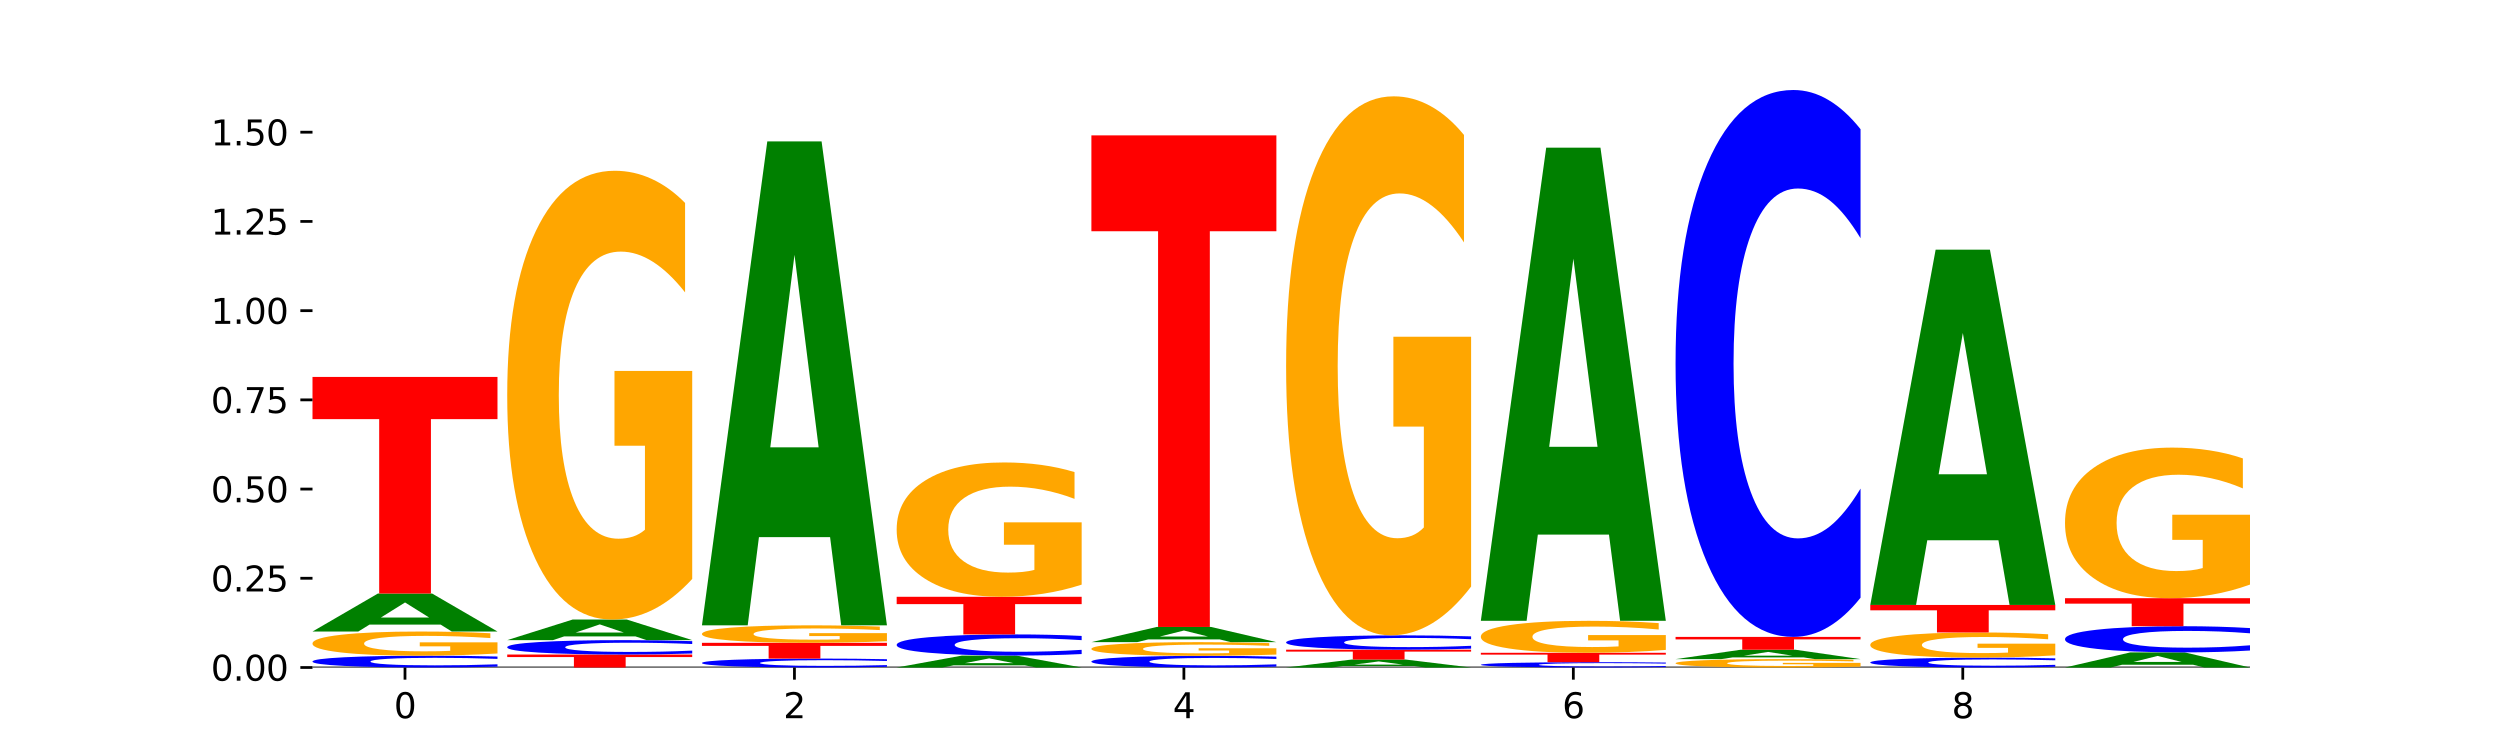<?xml version="1.0" encoding="utf-8" standalone="no"?>
<!DOCTYPE svg PUBLIC "-//W3C//DTD SVG 1.1//EN"
  "http://www.w3.org/Graphics/SVG/1.1/DTD/svg11.dtd">
<svg xmlns:xlink="http://www.w3.org/1999/xlink" width="720pt" height="216pt" viewBox="0 0 720 216" xmlns="http://www.w3.org/2000/svg" version="1.1">
 <defs>
  <style type="text/css">*{stroke-linejoin: round; stroke-linecap: butt}</style>
 </defs>
 <g id="figure_1">
  <g id="patch_1">
   <path d="M 0 216 
L 720 216 
L 720 0 
L 0 0 
z
" style="fill: #ffffff"/>
  </g>
  <g id="axes_1">
   <g id="patch_2">
    <path d="M 90 192.24 
L 648 192.24 
L 648 25.92 
L 90 25.92 
z
" style="fill: #ffffff"/>
   </g>
   <g id="line2d_1">
    <path d="M 90 192.24 
L 648 192.24 
" clip-path="url(#pdcff5b9484)" style="fill: none; stroke: #000000; stroke-width: 0.5; stroke-linecap: square"/>
   </g>
   <g id="patch_3">
    <path d="M 143.276 191.996 
Q 138.82 192.117 134.001 192.178 
Q 129.182 192.24 123.934 192.24 
Q 108.282 192.24 99.141 191.782 
Q 90 191.323 90 190.54 
Q 90 189.753 99.141 189.295 
Q 108.282 188.837 123.934 188.837 
Q 129.182 188.837 134.001 188.899 
Q 138.82 188.96 143.276 189.081 
L 143.276 189.759 
Q 138.78 189.599 134.417 189.524 
Q 130.055 189.45 125.236 189.45 
Q 116.591 189.45 111.638 189.74 
Q 106.698 190.03 106.698 190.54 
Q 106.698 191.047 111.638 191.337 
Q 116.591 191.627 125.236 191.627 
Q 130.055 191.627 134.417 191.552 
Q 138.78 191.477 143.276 191.317 
L 143.276 191.996 
z
" clip-path="url(#pdcff5b9484)" style="fill: #0000ff"/>
   </g>
   <g id="patch_4">
    <path d="M 143.276 188.207 
Q 137.903 188.522 132.124 188.68 
Q 126.345 188.837 120.184 188.837 
Q 106.262 188.837 98.131 187.9 
Q 90 186.963 90 185.361 
Q 90 183.74 98.274 182.81 
Q 106.561 181.88 120.972 181.88 
Q 126.525 181.88 131.611 182.006 
Q 136.709 182.131 141.223 182.379 
L 141.223 183.765 
Q 136.566 183.448 131.957 183.291 
Q 127.348 183.133 122.716 183.133 
Q 114.143 183.133 109.498 183.711 
Q 104.853 184.287 104.853 185.361 
Q 104.853 186.424 109.331 187.005 
Q 113.808 187.584 122.047 187.584 
Q 124.292 187.584 126.214 187.551 
Q 128.136 187.516 129.665 187.444 
L 129.665 186.142 
L 120.889 186.142 
L 120.889 184.983 
L 143.276 184.983 
L 143.276 188.207 
z
" clip-path="url(#pdcff5b9484)" style="fill: #ffa600"/>
   </g>
   <g id="patch_5">
    <path d="M 126.905 179.888 
L 106.415 179.888 
L 103.18 181.88 
L 90 181.88 
L 108.823 170.944 
L 124.454 170.944 
L 143.276 181.88 
L 130.107 181.88 
L 126.905 179.888 
z
M 109.683 177.858 
L 123.604 177.858 
L 116.655 173.508 
L 109.683 177.858 
z
" clip-path="url(#pdcff5b9484)" style="fill: #008000"/>
   </g>
   <g id="patch_6">
    <path d="M 90 108.549 
L 143.276 108.549 
L 143.276 120.718 
L 124.109 120.718 
L 124.109 170.944 
L 109.204 170.944 
L 109.204 120.718 
L 90 120.718 
L 90 108.549 
z
" clip-path="url(#pdcff5b9484)" style="fill: #ff0000"/>
   </g>
   <g id="patch_7">
    <path d="M 146.08 188.506 
L 199.357 188.506 
L 199.357 189.234 
L 180.19 189.234 
L 180.19 192.24 
L 165.285 192.24 
L 165.285 189.234 
L 146.08 189.234 
L 146.08 188.506 
z
" clip-path="url(#pdcff5b9484)" style="fill: #ff0000"/>
   </g>
   <g id="patch_8">
    <path d="M 199.357 188.209 
Q 194.9 188.356 190.081 188.431 
Q 185.263 188.506 180.014 188.506 
Q 164.363 188.506 155.222 187.947 
Q 146.08 187.388 146.08 186.431 
Q 146.08 185.471 155.222 184.913 
Q 164.363 184.354 180.014 184.354 
Q 185.263 184.354 190.081 184.429 
Q 194.9 184.504 199.357 184.651 
L 199.357 185.479 
Q 194.86 185.284 190.498 185.193 
Q 186.135 185.102 181.316 185.102 
Q 172.672 185.102 167.718 185.456 
Q 162.779 185.809 162.779 186.431 
Q 162.779 187.051 167.718 187.405 
Q 172.672 187.758 181.316 187.758 
Q 186.135 187.758 190.498 187.667 
Q 194.86 187.576 199.357 187.38 
L 199.357 188.209 
z
" clip-path="url(#pdcff5b9484)" style="fill: #0000ff"/>
   </g>
   <g id="patch_9">
    <path d="M 182.985 183.275 
L 162.496 183.275 
L 159.261 184.354 
L 146.08 184.354 
L 164.903 178.433 
L 180.534 178.433 
L 199.357 184.354 
L 186.187 184.354 
L 182.985 183.275 
z
M 165.764 182.176 
L 179.684 182.176 
L 172.735 179.821 
L 165.764 182.176 
z
" clip-path="url(#pdcff5b9484)" style="fill: #008000"/>
   </g>
   <g id="patch_10">
    <path d="M 199.357 166.738 
Q 193.984 172.586 188.205 175.522 
Q 182.426 178.433 176.265 178.433 
Q 162.343 178.433 154.212 161.025 
Q 146.08 143.617 146.08 113.847 
Q 146.08 83.729 154.355 66.455 
Q 162.641 49.18 177.053 49.18 
Q 182.605 49.18 187.691 51.53 
Q 192.79 53.853 197.303 58.445 
L 197.303 84.21 
Q 192.646 78.309 188.038 75.399 
Q 183.429 72.462 178.796 72.462 
Q 170.223 72.462 165.578 83.195 
Q 160.934 93.902 160.934 113.847 
Q 160.934 133.604 165.411 144.391 
Q 169.889 155.151 178.127 155.151 
Q 180.372 155.151 182.294 154.537 
Q 184.217 153.896 185.745 152.561 
L 185.745 128.371 
L 176.969 128.371 
L 176.969 106.825 
L 199.357 106.825 
L 199.357 166.738 
z
" clip-path="url(#pdcff5b9484)" style="fill: #ffa600"/>
   </g>
   <g id="patch_11">
    <path d="M 255.437 192.056 
Q 250.981 192.147 246.162 192.193 
Q 241.343 192.24 236.094 192.24 
Q 220.443 192.24 211.302 191.894 
Q 202.161 191.548 202.161 190.955 
Q 202.161 190.361 211.302 190.015 
Q 220.443 189.669 236.094 189.669 
Q 241.343 189.669 246.162 189.716 
Q 250.981 189.762 255.437 189.853 
L 255.437 190.366 
Q 250.94 190.245 246.578 190.189 
Q 242.215 190.132 237.397 190.132 
Q 228.752 190.132 223.799 190.352 
Q 218.859 190.57 218.859 190.955 
Q 218.859 191.339 223.799 191.558 
Q 228.752 191.777 237.397 191.777 
Q 242.215 191.777 246.578 191.721 
Q 250.94 191.664 255.437 191.543 
L 255.437 192.056 
z
" clip-path="url(#pdcff5b9484)" style="fill: #0000ff"/>
   </g>
   <g id="patch_12">
    <path d="M 202.161 185.134 
L 255.437 185.134 
L 255.437 186.019 
L 236.27 186.019 
L 236.27 189.669 
L 221.365 189.669 
L 221.365 186.019 
L 202.161 186.019 
L 202.161 185.134 
z
" clip-path="url(#pdcff5b9484)" style="fill: #ff0000"/>
   </g>
   <g id="patch_13">
    <path d="M 255.437 184.678 
Q 250.064 184.906 244.285 185.021 
Q 238.506 185.134 232.345 185.134 
Q 218.423 185.134 210.292 184.455 
Q 202.161 183.776 202.161 182.614 
Q 202.161 181.439 210.435 180.765 
Q 218.722 180.091 233.133 180.091 
Q 238.685 180.091 243.772 180.183 
Q 248.87 180.274 253.384 180.453 
L 253.384 181.458 
Q 248.727 181.228 244.118 181.114 
Q 239.509 181 234.876 181 
Q 226.304 181 221.659 181.419 
Q 217.014 181.836 217.014 182.614 
Q 217.014 183.385 221.492 183.806 
Q 225.969 184.226 234.208 184.226 
Q 236.453 184.226 238.375 184.202 
Q 240.297 184.177 241.826 184.125 
L 241.826 183.181 
L 233.05 183.181 
L 233.05 182.34 
L 255.437 182.34 
L 255.437 184.678 
z
" clip-path="url(#pdcff5b9484)" style="fill: #ffa600"/>
   </g>
   <g id="patch_14">
    <path d="M 239.065 154.701 
L 218.576 154.701 
L 215.341 180.091 
L 202.161 180.091 
L 220.983 40.714 
L 236.615 40.714 
L 255.437 180.091 
L 242.268 180.091 
L 239.065 154.701 
z
M 221.844 128.833 
L 235.765 128.833 
L 228.815 73.393 
L 221.844 128.833 
z
" clip-path="url(#pdcff5b9484)" style="fill: #008000"/>
   </g>
   <g id="patch_15">
    <path d="M 295.146 191.614 
L 274.657 191.614 
L 271.421 192.24 
L 258.241 192.24 
L 277.064 188.804 
L 292.695 188.804 
L 311.518 192.24 
L 298.348 192.24 
L 295.146 191.614 
z
M 277.924 190.976 
L 291.845 190.976 
L 284.896 189.61 
L 277.924 190.976 
z
" clip-path="url(#pdcff5b9484)" style="fill: #008000"/>
   </g>
   <g id="patch_16">
    <path d="M 311.518 188.367 
Q 307.061 188.584 302.242 188.693 
Q 297.423 188.804 292.175 188.804 
Q 276.524 188.804 267.382 187.984 
Q 258.241 187.163 258.241 185.76 
Q 258.241 184.351 267.382 183.532 
Q 276.524 182.711 292.175 182.711 
Q 297.423 182.711 302.242 182.822 
Q 307.061 182.932 311.518 183.148 
L 311.518 184.363 
Q 307.021 184.076 302.658 183.942 
Q 298.296 183.809 293.477 183.809 
Q 284.832 183.809 279.879 184.329 
Q 274.94 184.847 274.94 185.76 
Q 274.94 186.668 279.879 187.188 
Q 284.832 187.707 293.477 187.707 
Q 298.296 187.707 302.658 187.573 
Q 307.021 187.439 311.518 187.152 
L 311.518 188.367 
z
" clip-path="url(#pdcff5b9484)" style="fill: #0000ff"/>
   </g>
   <g id="patch_17">
    <path d="M 258.241 171.875 
L 311.518 171.875 
L 311.518 173.989 
L 292.35 173.989 
L 292.35 182.711 
L 277.445 182.711 
L 277.445 173.989 
L 258.241 173.989 
L 258.241 171.875 
z
" clip-path="url(#pdcff5b9484)" style="fill: #ff0000"/>
   </g>
   <g id="patch_18">
    <path d="M 311.518 168.375 
Q 306.145 170.125 300.366 171.004 
Q 294.587 171.875 288.426 171.875 
Q 274.504 171.875 266.372 166.664 
Q 258.241 161.453 258.241 152.542 
Q 258.241 143.527 266.516 138.356 
Q 274.802 133.185 289.214 133.185 
Q 294.766 133.185 299.852 133.888 
Q 304.951 134.583 309.464 135.958 
L 309.464 143.671 
Q 304.807 141.904 300.198 141.033 
Q 295.59 140.154 290.957 140.154 
Q 282.384 140.154 277.739 143.367 
Q 273.095 146.572 273.095 152.542 
Q 273.095 158.456 277.572 161.685 
Q 282.05 164.906 290.288 164.906 
Q 292.533 164.906 294.455 164.722 
Q 296.378 164.53 297.906 164.131 
L 297.906 156.89 
L 289.13 156.89 
L 289.13 150.44 
L 311.518 150.44 
L 311.518 168.375 
z
" clip-path="url(#pdcff5b9484)" style="fill: #ffa600"/>
   </g>
   <g id="patch_19">
    <path d="M 367.598 191.999 
Q 363.142 192.118 358.323 192.179 
Q 353.504 192.24 348.255 192.24 
Q 332.604 192.24 323.463 191.787 
Q 314.322 191.333 314.322 190.558 
Q 314.322 189.779 323.463 189.327 
Q 332.604 188.873 348.255 188.873 
Q 353.504 188.873 358.323 188.934 
Q 363.142 188.995 367.598 189.114 
L 367.598 189.786 
Q 363.101 189.627 358.739 189.553 
Q 354.376 189.48 349.557 189.48 
Q 340.913 189.48 335.96 189.767 
Q 331.02 190.053 331.02 190.558 
Q 331.02 191.06 335.96 191.347 
Q 340.913 191.634 349.557 191.634 
Q 354.376 191.634 358.739 191.56 
Q 363.101 191.485 367.598 191.327 
L 367.598 191.999 
z
" clip-path="url(#pdcff5b9484)" style="fill: #0000ff"/>
   </g>
   <g id="patch_20">
    <path d="M 367.598 188.517 
Q 362.225 188.695 356.446 188.784 
Q 350.667 188.873 344.506 188.873 
Q 330.584 188.873 322.453 188.343 
Q 314.322 187.812 314.322 186.905 
Q 314.322 185.987 322.596 185.461 
Q 330.882 184.935 345.294 184.935 
Q 350.846 184.935 355.933 185.006 
Q 361.031 185.077 365.544 185.217 
L 365.544 186.002 
Q 360.888 185.822 356.279 185.734 
Q 351.67 185.644 347.037 185.644 
Q 338.464 185.644 333.82 185.971 
Q 329.175 186.297 329.175 186.905 
Q 329.175 187.507 333.653 187.836 
Q 338.13 188.164 346.369 188.164 
Q 348.613 188.164 350.536 188.145 
Q 352.458 188.125 353.986 188.085 
L 353.986 187.348 
L 345.21 187.348 
L 345.21 186.691 
L 367.598 186.691 
L 367.598 188.517 
z
" clip-path="url(#pdcff5b9484)" style="fill: #ffa600"/>
   </g>
   <g id="patch_21">
    <path d="M 351.226 184.138 
L 330.737 184.138 
L 327.502 184.935 
L 314.322 184.935 
L 333.144 180.563 
L 348.775 180.563 
L 367.598 184.935 
L 354.429 184.935 
L 351.226 184.138 
z
M 334.005 183.327 
L 347.926 183.327 
L 340.976 181.588 
L 334.005 183.327 
z
" clip-path="url(#pdcff5b9484)" style="fill: #008000"/>
   </g>
   <g id="patch_22">
    <path d="M 314.322 38.988 
L 367.598 38.988 
L 367.598 66.599 
L 348.431 66.599 
L 348.431 180.563 
L 333.526 180.563 
L 333.526 66.599 
L 314.322 66.599 
L 314.322 38.988 
z
" clip-path="url(#pdcff5b9484)" style="fill: #ff0000"/>
   </g>
   <g id="patch_23">
    <path d="M 407.307 191.824 
L 386.817 191.824 
L 383.582 192.24 
L 370.402 192.24 
L 389.225 189.955 
L 404.856 189.955 
L 423.678 192.24 
L 410.509 192.24 
L 407.307 191.824 
z
M 390.085 191.4 
L 404.006 191.4 
L 397.057 190.491 
L 390.085 191.4 
z
" clip-path="url(#pdcff5b9484)" style="fill: #008000"/>
   </g>
   <g id="patch_24">
    <path d="M 370.402 187.111 
L 423.678 187.111 
L 423.678 187.666 
L 404.511 187.666 
L 404.511 189.955 
L 389.606 189.955 
L 389.606 187.666 
L 370.402 187.666 
L 370.402 187.111 
z
" clip-path="url(#pdcff5b9484)" style="fill: #ff0000"/>
   </g>
   <g id="patch_25">
    <path d="M 423.678 186.815 
Q 419.222 186.962 414.403 187.036 
Q 409.584 187.111 404.336 187.111 
Q 388.684 187.111 379.543 186.555 
Q 370.402 185.998 370.402 185.046 
Q 370.402 184.091 379.543 183.535 
Q 388.684 182.979 404.336 182.979 
Q 409.584 182.979 414.403 183.054 
Q 419.222 183.128 423.678 183.275 
L 423.678 184.099 
Q 419.182 183.904 414.819 183.813 
Q 410.457 183.723 405.638 183.723 
Q 396.993 183.723 392.04 184.075 
Q 387.1 184.427 387.1 185.046 
Q 387.1 185.662 392.04 186.015 
Q 396.993 186.367 405.638 186.367 
Q 410.457 186.367 414.819 186.276 
Q 419.182 186.185 423.678 185.99 
L 423.678 186.815 
z
" clip-path="url(#pdcff5b9484)" style="fill: #0000ff"/>
   </g>
   <g id="patch_26">
    <path d="M 423.678 168.933 
Q 418.305 175.956 412.526 179.483 
Q 406.747 182.979 400.586 182.979 
Q 386.664 182.979 378.533 162.071 
Q 370.402 141.163 370.402 105.409 
Q 370.402 69.238 378.676 48.491 
Q 386.963 27.743 401.374 27.743 
Q 406.927 27.743 412.013 30.565 
Q 417.111 33.355 421.625 38.871 
L 421.625 69.815 
Q 416.968 62.728 412.359 59.233 
Q 407.75 55.706 403.118 55.706 
Q 394.545 55.706 389.9 68.596 
Q 385.255 81.455 385.255 105.409 
Q 385.255 129.138 389.733 142.093 
Q 394.21 155.016 402.449 155.016 
Q 404.694 155.016 406.616 154.279 
Q 408.538 153.509 410.067 151.906 
L 410.067 122.853 
L 401.291 122.853 
L 401.291 96.976 
L 423.678 96.976 
L 423.678 168.933 
z
" clip-path="url(#pdcff5b9484)" style="fill: #ffa600"/>
   </g>
   <g id="patch_27">
    <path d="M 479.759 192.13 
Q 475.302 192.184 470.483 192.212 
Q 465.665 192.24 460.416 192.24 
Q 444.765 192.24 435.624 192.033 
Q 426.482 191.826 426.482 191.473 
Q 426.482 191.118 435.624 190.911 
Q 444.765 190.704 460.416 190.704 
Q 465.665 190.704 470.483 190.732 
Q 475.302 190.76 479.759 190.814 
L 479.759 191.12 
Q 475.262 191.048 470.9 191.014 
Q 466.537 190.981 461.718 190.981 
Q 453.074 190.981 448.12 191.112 
Q 443.181 191.243 443.181 191.473 
Q 443.181 191.702 448.12 191.833 
Q 453.074 191.963 461.718 191.963 
Q 466.537 191.963 470.9 191.93 
Q 475.262 191.896 479.759 191.823 
L 479.759 192.13 
z
" clip-path="url(#pdcff5b9484)" style="fill: #0000ff"/>
   </g>
   <g id="patch_28">
    <path d="M 426.482 188.007 
L 479.759 188.007 
L 479.759 188.533 
L 460.592 188.533 
L 460.592 190.704 
L 445.687 190.704 
L 445.687 188.533 
L 426.482 188.533 
L 426.482 188.007 
z
" clip-path="url(#pdcff5b9484)" style="fill: #ff0000"/>
   </g>
   <g id="patch_29">
    <path d="M 479.759 187.174 
Q 474.386 187.59 468.607 187.8 
Q 462.828 188.007 456.667 188.007 
Q 442.745 188.007 434.614 186.766 
Q 426.482 185.526 426.482 183.404 
Q 426.482 181.258 434.757 180.026 
Q 443.043 178.795 457.455 178.795 
Q 463.007 178.795 468.093 178.963 
Q 473.192 179.128 477.705 179.456 
L 477.705 181.292 
Q 473.049 180.871 468.44 180.664 
Q 463.831 180.455 459.198 180.455 
Q 450.625 180.455 445.98 181.22 
Q 441.336 181.983 441.336 183.404 
Q 441.336 184.812 445.813 185.581 
Q 450.291 186.348 458.529 186.348 
Q 460.774 186.348 462.697 186.304 
Q 464.619 186.258 466.147 186.163 
L 466.147 184.439 
L 457.371 184.439 
L 457.371 182.904 
L 479.759 182.904 
L 479.759 187.174 
z
" clip-path="url(#pdcff5b9484)" style="fill: #ffa600"/>
   </g>
   <g id="patch_30">
    <path d="M 463.387 153.973 
L 442.898 153.973 
L 439.663 178.795 
L 426.482 178.795 
L 445.305 42.536 
L 460.936 42.536 
L 479.759 178.795 
L 466.589 178.795 
L 463.387 153.973 
z
M 446.166 128.684 
L 460.087 128.684 
L 453.137 74.483 
L 446.166 128.684 
z
" clip-path="url(#pdcff5b9484)" style="fill: #008000"/>
   </g>
   <g id="patch_31">
    <path d="M 535.839 192.022 
Q 530.466 192.131 524.687 192.186 
Q 518.908 192.24 512.747 192.24 
Q 498.825 192.24 490.694 191.915 
Q 482.563 191.59 482.563 191.034 
Q 482.563 190.471 490.837 190.149 
Q 499.124 189.826 513.535 189.826 
Q 519.087 189.826 524.174 189.87 
Q 529.272 189.913 533.786 189.999 
L 533.786 190.48 
Q 529.129 190.37 524.52 190.316 
Q 519.911 190.261 515.278 190.261 
Q 506.706 190.261 502.061 190.461 
Q 497.416 190.661 497.416 191.034 
Q 497.416 191.403 501.894 191.604 
Q 506.371 191.805 514.61 191.805 
Q 516.855 191.805 518.777 191.794 
Q 520.699 191.782 522.228 191.757 
L 522.228 191.305 
L 513.452 191.305 
L 513.452 190.903 
L 535.839 190.903 
L 535.839 192.022 
z
" clip-path="url(#pdcff5b9484)" style="fill: #ffa600"/>
   </g>
   <g id="patch_32">
    <path d="M 519.467 189.333 
L 498.978 189.333 
L 495.743 189.826 
L 482.563 189.826 
L 501.385 187.117 
L 517.017 187.117 
L 535.839 189.826 
L 522.67 189.826 
L 519.467 189.333 
z
M 502.246 188.83 
L 516.167 188.83 
L 509.217 187.752 
L 502.246 188.83 
z
" clip-path="url(#pdcff5b9484)" style="fill: #008000"/>
   </g>
   <g id="patch_33">
    <path d="M 482.563 183.429 
L 535.839 183.429 
L 535.839 184.149 
L 516.672 184.149 
L 516.672 187.117 
L 501.767 187.117 
L 501.767 184.149 
L 482.563 184.149 
L 482.563 183.429 
z
" clip-path="url(#pdcff5b9484)" style="fill: #ff0000"/>
   </g>
   <g id="patch_34">
    <path d="M 535.839 172.139 
Q 531.383 177.735 526.564 180.566 
Q 521.745 183.429 516.496 183.429 
Q 500.845 183.429 491.704 162.216 
Q 482.563 141.002 482.563 104.723 
Q 482.563 68.315 491.704 47.134 
Q 500.845 25.92 516.496 25.92 
Q 521.745 25.92 526.564 28.783 
Q 531.383 31.614 535.839 37.21 
L 535.839 68.608 
Q 531.342 61.19 526.98 57.741 
Q 522.617 54.292 517.799 54.292 
Q 509.154 54.292 504.201 67.729 
Q 499.261 81.134 499.261 104.723 
Q 499.261 128.215 504.201 141.652 
Q 509.154 155.058 517.799 155.058 
Q 522.617 155.058 526.98 151.609 
Q 531.342 148.127 535.839 140.709 
L 535.839 172.139 
z
" clip-path="url(#pdcff5b9484)" style="fill: #0000ff"/>
   </g>
   <g id="patch_35">
    <path d="M 591.92 192.036 
Q 587.463 192.137 582.644 192.188 
Q 577.825 192.24 572.577 192.24 
Q 556.926 192.24 547.784 191.857 
Q 538.643 191.474 538.643 190.82 
Q 538.643 190.162 547.784 189.78 
Q 556.926 189.397 572.577 189.397 
Q 577.825 189.397 582.644 189.449 
Q 587.463 189.5 591.92 189.601 
L 591.92 190.168 
Q 587.423 190.034 583.06 189.972 
Q 578.698 189.909 573.879 189.909 
Q 565.234 189.909 560.281 190.152 
Q 555.342 190.394 555.342 190.82 
Q 555.342 191.243 560.281 191.486 
Q 565.234 191.728 573.879 191.728 
Q 578.698 191.728 583.06 191.666 
Q 587.423 191.603 591.92 191.469 
L 591.92 192.036 
z
" clip-path="url(#pdcff5b9484)" style="fill: #0000ff"/>
   </g>
   <g id="patch_36">
    <path d="M 591.92 188.741 
Q 586.547 189.069 580.768 189.234 
Q 574.989 189.397 568.828 189.397 
Q 554.906 189.397 546.774 188.421 
Q 538.643 187.444 538.643 185.774 
Q 538.643 184.084 546.918 183.115 
Q 555.204 182.146 569.616 182.146 
Q 575.168 182.146 580.254 182.278 
Q 585.353 182.408 589.866 182.666 
L 589.866 184.111 
Q 585.209 183.78 580.6 183.617 
Q 575.992 183.452 571.359 183.452 
Q 562.786 183.452 558.141 184.054 
Q 553.497 184.655 553.497 185.774 
Q 553.497 186.882 557.974 187.487 
Q 562.452 188.091 570.69 188.091 
Q 572.935 188.091 574.857 188.057 
Q 576.78 188.021 578.308 187.946 
L 578.308 186.589 
L 569.532 186.589 
L 569.532 185.38 
L 591.92 185.38 
L 591.92 188.741 
z
" clip-path="url(#pdcff5b9484)" style="fill: #ffa600"/>
   </g>
   <g id="patch_37">
    <path d="M 538.643 174.229 
L 591.92 174.229 
L 591.92 175.773 
L 572.752 175.773 
L 572.752 182.146 
L 557.847 182.146 
L 557.847 175.773 
L 538.643 175.773 
L 538.643 174.229 
z
" clip-path="url(#pdcff5b9484)" style="fill: #ff0000"/>
   </g>
   <g id="patch_38">
    <path d="M 575.548 155.587 
L 555.059 155.587 
L 551.823 174.229 
L 538.643 174.229 
L 557.466 71.898 
L 573.097 71.898 
L 591.92 174.229 
L 578.75 174.229 
L 575.548 155.587 
z
M 558.326 136.595 
L 572.247 136.595 
L 565.298 95.89 
L 558.326 136.595 
z
" clip-path="url(#pdcff5b9484)" style="fill: #008000"/>
   </g>
   <g id="patch_39">
    <path d="M 631.628 191.448 
L 611.139 191.448 
L 607.904 192.24 
L 594.724 192.24 
L 613.546 187.89 
L 629.177 187.89 
L 648 192.24 
L 634.831 192.24 
L 631.628 191.448 
z
M 614.407 190.64 
L 628.328 190.64 
L 621.378 188.91 
L 614.407 190.64 
z
" clip-path="url(#pdcff5b9484)" style="fill: #008000"/>
   </g>
   <g id="patch_40">
    <path d="M 648 187.349 
Q 643.544 187.617 638.725 187.753 
Q 633.906 187.89 628.657 187.89 
Q 613.006 187.89 603.865 186.874 
Q 594.724 185.858 594.724 184.121 
Q 594.724 182.378 603.865 181.364 
Q 613.006 180.348 628.657 180.348 
Q 633.906 180.348 638.725 180.485 
Q 643.544 180.621 648 180.889 
L 648 182.392 
Q 643.503 182.037 639.141 181.872 
Q 634.778 181.707 629.959 181.707 
Q 621.315 181.707 616.362 182.35 
Q 611.422 182.992 611.422 184.121 
Q 611.422 185.246 616.362 185.89 
Q 621.315 186.531 629.959 186.531 
Q 634.778 186.531 639.141 186.366 
Q 643.503 186.2 648 185.844 
L 648 187.349 
z
" clip-path="url(#pdcff5b9484)" style="fill: #0000ff"/>
   </g>
   <g id="patch_41">
    <path d="M 594.724 172.279 
L 648 172.279 
L 648 173.852 
L 628.833 173.852 
L 628.833 180.348 
L 613.928 180.348 
L 613.928 173.852 
L 594.724 173.852 
L 594.724 172.279 
z
" clip-path="url(#pdcff5b9484)" style="fill: #ff0000"/>
   </g>
   <g id="patch_42">
    <path d="M 648 168.355 
Q 642.627 170.317 636.848 171.302 
Q 631.069 172.279 624.908 172.279 
Q 610.986 172.279 602.855 166.438 
Q 594.724 160.596 594.724 150.607 
Q 594.724 140.502 602.998 134.706 
Q 611.284 128.909 625.696 128.909 
Q 631.248 128.909 636.335 129.698 
Q 641.433 130.477 645.946 132.018 
L 645.946 140.663 
Q 641.29 138.683 636.681 137.707 
Q 632.072 136.721 627.439 136.721 
Q 618.866 136.721 614.222 140.323 
Q 609.577 143.915 609.577 150.607 
Q 609.577 157.237 614.055 160.856 
Q 618.532 164.467 626.771 164.467 
Q 629.015 164.467 630.938 164.261 
Q 632.86 164.046 634.388 163.598 
L 634.388 155.481 
L 625.612 155.481 
L 625.612 148.251 
L 648 148.251 
L 648 168.355 
z
" clip-path="url(#pdcff5b9484)" style="fill: #ffa600"/>
   </g>
   <g id="matplotlib.axis_1">
    <g id="xtick_1">
     <g id="line2d_2">
      <defs>
       <path id="mf3ba9ffe61" d="M 0 0 
L 0 3.5 
" style="stroke: #000000; stroke-width: 0.8"/>
      </defs>
      <g>
       <use xlink:href="#mf3ba9ffe61" x="116.638" y="192.24" style="stroke: #000000; stroke-width: 0.8"/>
      </g>
     </g>
     <g id="text_1">
      <!-- 0 -->
      <g transform="translate(113.457 206.838) scale(0.1 -0.1)">
       <defs>
        <path id="DejaVuSans-30" d="M 2034 4250 
Q 1547 4250 1301 3770 
Q 1056 3291 1056 2328 
Q 1056 1369 1301 889 
Q 1547 409 2034 409 
Q 2525 409 2770 889 
Q 3016 1369 3016 2328 
Q 3016 3291 2770 3770 
Q 2525 4250 2034 4250 
z
M 2034 4750 
Q 2819 4750 3233 4129 
Q 3647 3509 3647 2328 
Q 3647 1150 3233 529 
Q 2819 -91 2034 -91 
Q 1250 -91 836 529 
Q 422 1150 422 2328 
Q 422 3509 836 4129 
Q 1250 4750 2034 4750 
z
" transform="scale(0.016)"/>
       </defs>
       <use xlink:href="#DejaVuSans-30"/>
      </g>
     </g>
    </g>
    <g id="xtick_2">
     <g id="line2d_3">
      <g>
       <use xlink:href="#mf3ba9ffe61" x="228.799" y="192.24" style="stroke: #000000; stroke-width: 0.8"/>
      </g>
     </g>
     <g id="text_2">
      <!-- 2 -->
      <g transform="translate(225.618 206.838) scale(0.1 -0.1)">
       <defs>
        <path id="DejaVuSans-32" d="M 1228 531 
L 3431 531 
L 3431 0 
L 469 0 
L 469 531 
Q 828 903 1448 1529 
Q 2069 2156 2228 2338 
Q 2531 2678 2651 2914 
Q 2772 3150 2772 3378 
Q 2772 3750 2511 3984 
Q 2250 4219 1831 4219 
Q 1534 4219 1204 4116 
Q 875 4013 500 3803 
L 500 4441 
Q 881 4594 1212 4672 
Q 1544 4750 1819 4750 
Q 2544 4750 2975 4387 
Q 3406 4025 3406 3419 
Q 3406 3131 3298 2873 
Q 3191 2616 2906 2266 
Q 2828 2175 2409 1742 
Q 1991 1309 1228 531 
z
" transform="scale(0.016)"/>
       </defs>
       <use xlink:href="#DejaVuSans-32"/>
      </g>
     </g>
    </g>
    <g id="xtick_3">
     <g id="line2d_4">
      <g>
       <use xlink:href="#mf3ba9ffe61" x="340.96" y="192.24" style="stroke: #000000; stroke-width: 0.8"/>
      </g>
     </g>
     <g id="text_3">
      <!-- 4 -->
      <g transform="translate(337.779 206.838) scale(0.1 -0.1)">
       <defs>
        <path id="DejaVuSans-34" d="M 2419 4116 
L 825 1625 
L 2419 1625 
L 2419 4116 
z
M 2253 4666 
L 3047 4666 
L 3047 1625 
L 3713 1625 
L 3713 1100 
L 3047 1100 
L 3047 0 
L 2419 0 
L 2419 1100 
L 313 1100 
L 313 1709 
L 2253 4666 
z
" transform="scale(0.016)"/>
       </defs>
       <use xlink:href="#DejaVuSans-34"/>
      </g>
     </g>
    </g>
    <g id="xtick_4">
     <g id="line2d_5">
      <g>
       <use xlink:href="#mf3ba9ffe61" x="453.121" y="192.24" style="stroke: #000000; stroke-width: 0.8"/>
      </g>
     </g>
     <g id="text_4">
      <!-- 6 -->
      <g transform="translate(449.939 206.838) scale(0.1 -0.1)">
       <defs>
        <path id="DejaVuSans-36" d="M 2113 2584 
Q 1688 2584 1439 2293 
Q 1191 2003 1191 1497 
Q 1191 994 1439 701 
Q 1688 409 2113 409 
Q 2538 409 2786 701 
Q 3034 994 3034 1497 
Q 3034 2003 2786 2293 
Q 2538 2584 2113 2584 
z
M 3366 4563 
L 3366 3988 
Q 3128 4100 2886 4159 
Q 2644 4219 2406 4219 
Q 1781 4219 1451 3797 
Q 1122 3375 1075 2522 
Q 1259 2794 1537 2939 
Q 1816 3084 2150 3084 
Q 2853 3084 3261 2657 
Q 3669 2231 3669 1497 
Q 3669 778 3244 343 
Q 2819 -91 2113 -91 
Q 1303 -91 875 529 
Q 447 1150 447 2328 
Q 447 3434 972 4092 
Q 1497 4750 2381 4750 
Q 2619 4750 2861 4703 
Q 3103 4656 3366 4563 
z
" transform="scale(0.016)"/>
       </defs>
       <use xlink:href="#DejaVuSans-36"/>
      </g>
     </g>
    </g>
    <g id="xtick_5">
     <g id="line2d_6">
      <g>
       <use xlink:href="#mf3ba9ffe61" x="565.281" y="192.24" style="stroke: #000000; stroke-width: 0.8"/>
      </g>
     </g>
     <g id="text_5">
      <!-- 8 -->
      <g transform="translate(562.1 206.838) scale(0.1 -0.1)">
       <defs>
        <path id="DejaVuSans-38" d="M 2034 2216 
Q 1584 2216 1326 1975 
Q 1069 1734 1069 1313 
Q 1069 891 1326 650 
Q 1584 409 2034 409 
Q 2484 409 2743 651 
Q 3003 894 3003 1313 
Q 3003 1734 2745 1975 
Q 2488 2216 2034 2216 
z
M 1403 2484 
Q 997 2584 770 2862 
Q 544 3141 544 3541 
Q 544 4100 942 4425 
Q 1341 4750 2034 4750 
Q 2731 4750 3128 4425 
Q 3525 4100 3525 3541 
Q 3525 3141 3298 2862 
Q 3072 2584 2669 2484 
Q 3125 2378 3379 2068 
Q 3634 1759 3634 1313 
Q 3634 634 3220 271 
Q 2806 -91 2034 -91 
Q 1263 -91 848 271 
Q 434 634 434 1313 
Q 434 1759 690 2068 
Q 947 2378 1403 2484 
z
M 1172 3481 
Q 1172 3119 1398 2916 
Q 1625 2713 2034 2713 
Q 2441 2713 2670 2916 
Q 2900 3119 2900 3481 
Q 2900 3844 2670 4047 
Q 2441 4250 2034 4250 
Q 1625 4250 1398 4047 
Q 1172 3844 1172 3481 
z
" transform="scale(0.016)"/>
       </defs>
       <use xlink:href="#DejaVuSans-38"/>
      </g>
     </g>
    </g>
   </g>
   <g id="matplotlib.axis_2">
    <g id="ytick_1">
     <g id="line2d_7">
      <defs>
       <path id="m78f819ab82" d="M 0 0 
L -3.5 0 
" style="stroke: #000000; stroke-width: 0.8"/>
      </defs>
      <g>
       <use xlink:href="#m78f819ab82" x="90" y="192.24" style="stroke: #000000; stroke-width: 0.8"/>
      </g>
     </g>
     <g id="text_6">
      <!-- 0.00 -->
      <g transform="translate(60.734 196.039) scale(0.1 -0.1)">
       <defs>
        <path id="DejaVuSans-2e" d="M 684 794 
L 1344 794 
L 1344 0 
L 684 0 
L 684 794 
z
" transform="scale(0.016)"/>
       </defs>
       <use xlink:href="#DejaVuSans-30"/>
       <use xlink:href="#DejaVuSans-2e" x="63.623"/>
       <use xlink:href="#DejaVuSans-30" x="95.41"/>
       <use xlink:href="#DejaVuSans-30" x="159.033"/>
      </g>
     </g>
    </g>
    <g id="ytick_2">
     <g id="line2d_8">
      <g>
       <use xlink:href="#m78f819ab82" x="90" y="166.546" style="stroke: #000000; stroke-width: 0.8"/>
      </g>
     </g>
     <g id="text_7">
      <!-- 0.25 -->
      <g transform="translate(60.734 170.346) scale(0.1 -0.1)">
       <defs>
        <path id="DejaVuSans-35" d="M 691 4666 
L 3169 4666 
L 3169 4134 
L 1269 4134 
L 1269 2991 
Q 1406 3038 1543 3061 
Q 1681 3084 1819 3084 
Q 2600 3084 3056 2656 
Q 3513 2228 3513 1497 
Q 3513 744 3044 326 
Q 2575 -91 1722 -91 
Q 1428 -91 1123 -41 
Q 819 9 494 109 
L 494 744 
Q 775 591 1075 516 
Q 1375 441 1709 441 
Q 2250 441 2565 725 
Q 2881 1009 2881 1497 
Q 2881 1984 2565 2268 
Q 2250 2553 1709 2553 
Q 1456 2553 1204 2497 
Q 953 2441 691 2322 
L 691 4666 
z
" transform="scale(0.016)"/>
       </defs>
       <use xlink:href="#DejaVuSans-30"/>
       <use xlink:href="#DejaVuSans-2e" x="63.623"/>
       <use xlink:href="#DejaVuSans-32" x="95.41"/>
       <use xlink:href="#DejaVuSans-35" x="159.033"/>
      </g>
     </g>
    </g>
    <g id="ytick_3">
     <g id="line2d_9">
      <g>
       <use xlink:href="#m78f819ab82" x="90" y="140.853" style="stroke: #000000; stroke-width: 0.8"/>
      </g>
     </g>
     <g id="text_8">
      <!-- 0.50 -->
      <g transform="translate(60.734 144.652) scale(0.1 -0.1)">
       <use xlink:href="#DejaVuSans-30"/>
       <use xlink:href="#DejaVuSans-2e" x="63.623"/>
       <use xlink:href="#DejaVuSans-35" x="95.41"/>
       <use xlink:href="#DejaVuSans-30" x="159.033"/>
      </g>
     </g>
    </g>
    <g id="ytick_4">
     <g id="line2d_10">
      <g>
       <use xlink:href="#m78f819ab82" x="90" y="115.159" style="stroke: #000000; stroke-width: 0.8"/>
      </g>
     </g>
     <g id="text_9">
      <!-- 0.75 -->
      <g transform="translate(60.734 118.959) scale(0.1 -0.1)">
       <defs>
        <path id="DejaVuSans-37" d="M 525 4666 
L 3525 4666 
L 3525 4397 
L 1831 0 
L 1172 0 
L 2766 4134 
L 525 4134 
L 525 4666 
z
" transform="scale(0.016)"/>
       </defs>
       <use xlink:href="#DejaVuSans-30"/>
       <use xlink:href="#DejaVuSans-2e" x="63.623"/>
       <use xlink:href="#DejaVuSans-37" x="95.41"/>
       <use xlink:href="#DejaVuSans-35" x="159.033"/>
      </g>
     </g>
    </g>
    <g id="ytick_5">
     <g id="line2d_11">
      <g>
       <use xlink:href="#m78f819ab82" x="90" y="89.466" style="stroke: #000000; stroke-width: 0.8"/>
      </g>
     </g>
     <g id="text_10">
      <!-- 1.00 -->
      <g transform="translate(60.734 93.265) scale(0.1 -0.1)">
       <defs>
        <path id="DejaVuSans-31" d="M 794 531 
L 1825 531 
L 1825 4091 
L 703 3866 
L 703 4441 
L 1819 4666 
L 2450 4666 
L 2450 531 
L 3481 531 
L 3481 0 
L 794 0 
L 794 531 
z
" transform="scale(0.016)"/>
       </defs>
       <use xlink:href="#DejaVuSans-31"/>
       <use xlink:href="#DejaVuSans-2e" x="63.623"/>
       <use xlink:href="#DejaVuSans-30" x="95.41"/>
       <use xlink:href="#DejaVuSans-30" x="159.033"/>
      </g>
     </g>
    </g>
    <g id="ytick_6">
     <g id="line2d_12">
      <g>
       <use xlink:href="#m78f819ab82" x="90" y="63.772" style="stroke: #000000; stroke-width: 0.8"/>
      </g>
     </g>
     <g id="text_11">
      <!-- 1.25 -->
      <g transform="translate(60.734 67.572) scale(0.1 -0.1)">
       <use xlink:href="#DejaVuSans-31"/>
       <use xlink:href="#DejaVuSans-2e" x="63.623"/>
       <use xlink:href="#DejaVuSans-32" x="95.41"/>
       <use xlink:href="#DejaVuSans-35" x="159.033"/>
      </g>
     </g>
    </g>
    <g id="ytick_7">
     <g id="line2d_13">
      <g>
       <use xlink:href="#m78f819ab82" x="90" y="38.079" style="stroke: #000000; stroke-width: 0.8"/>
      </g>
     </g>
     <g id="text_12">
      <!-- 1.50 -->
      <g transform="translate(60.734 41.878) scale(0.1 -0.1)">
       <use xlink:href="#DejaVuSans-31"/>
       <use xlink:href="#DejaVuSans-2e" x="63.623"/>
       <use xlink:href="#DejaVuSans-35" x="95.41"/>
       <use xlink:href="#DejaVuSans-30" x="159.033"/>
      </g>
     </g>
    </g>
   </g>
  </g>
 </g>
 <defs>
  <clipPath id="pdcff5b9484">
   <rect x="90" y="25.92" width="558" height="166.32"/>
  </clipPath>
 </defs>
</svg>
